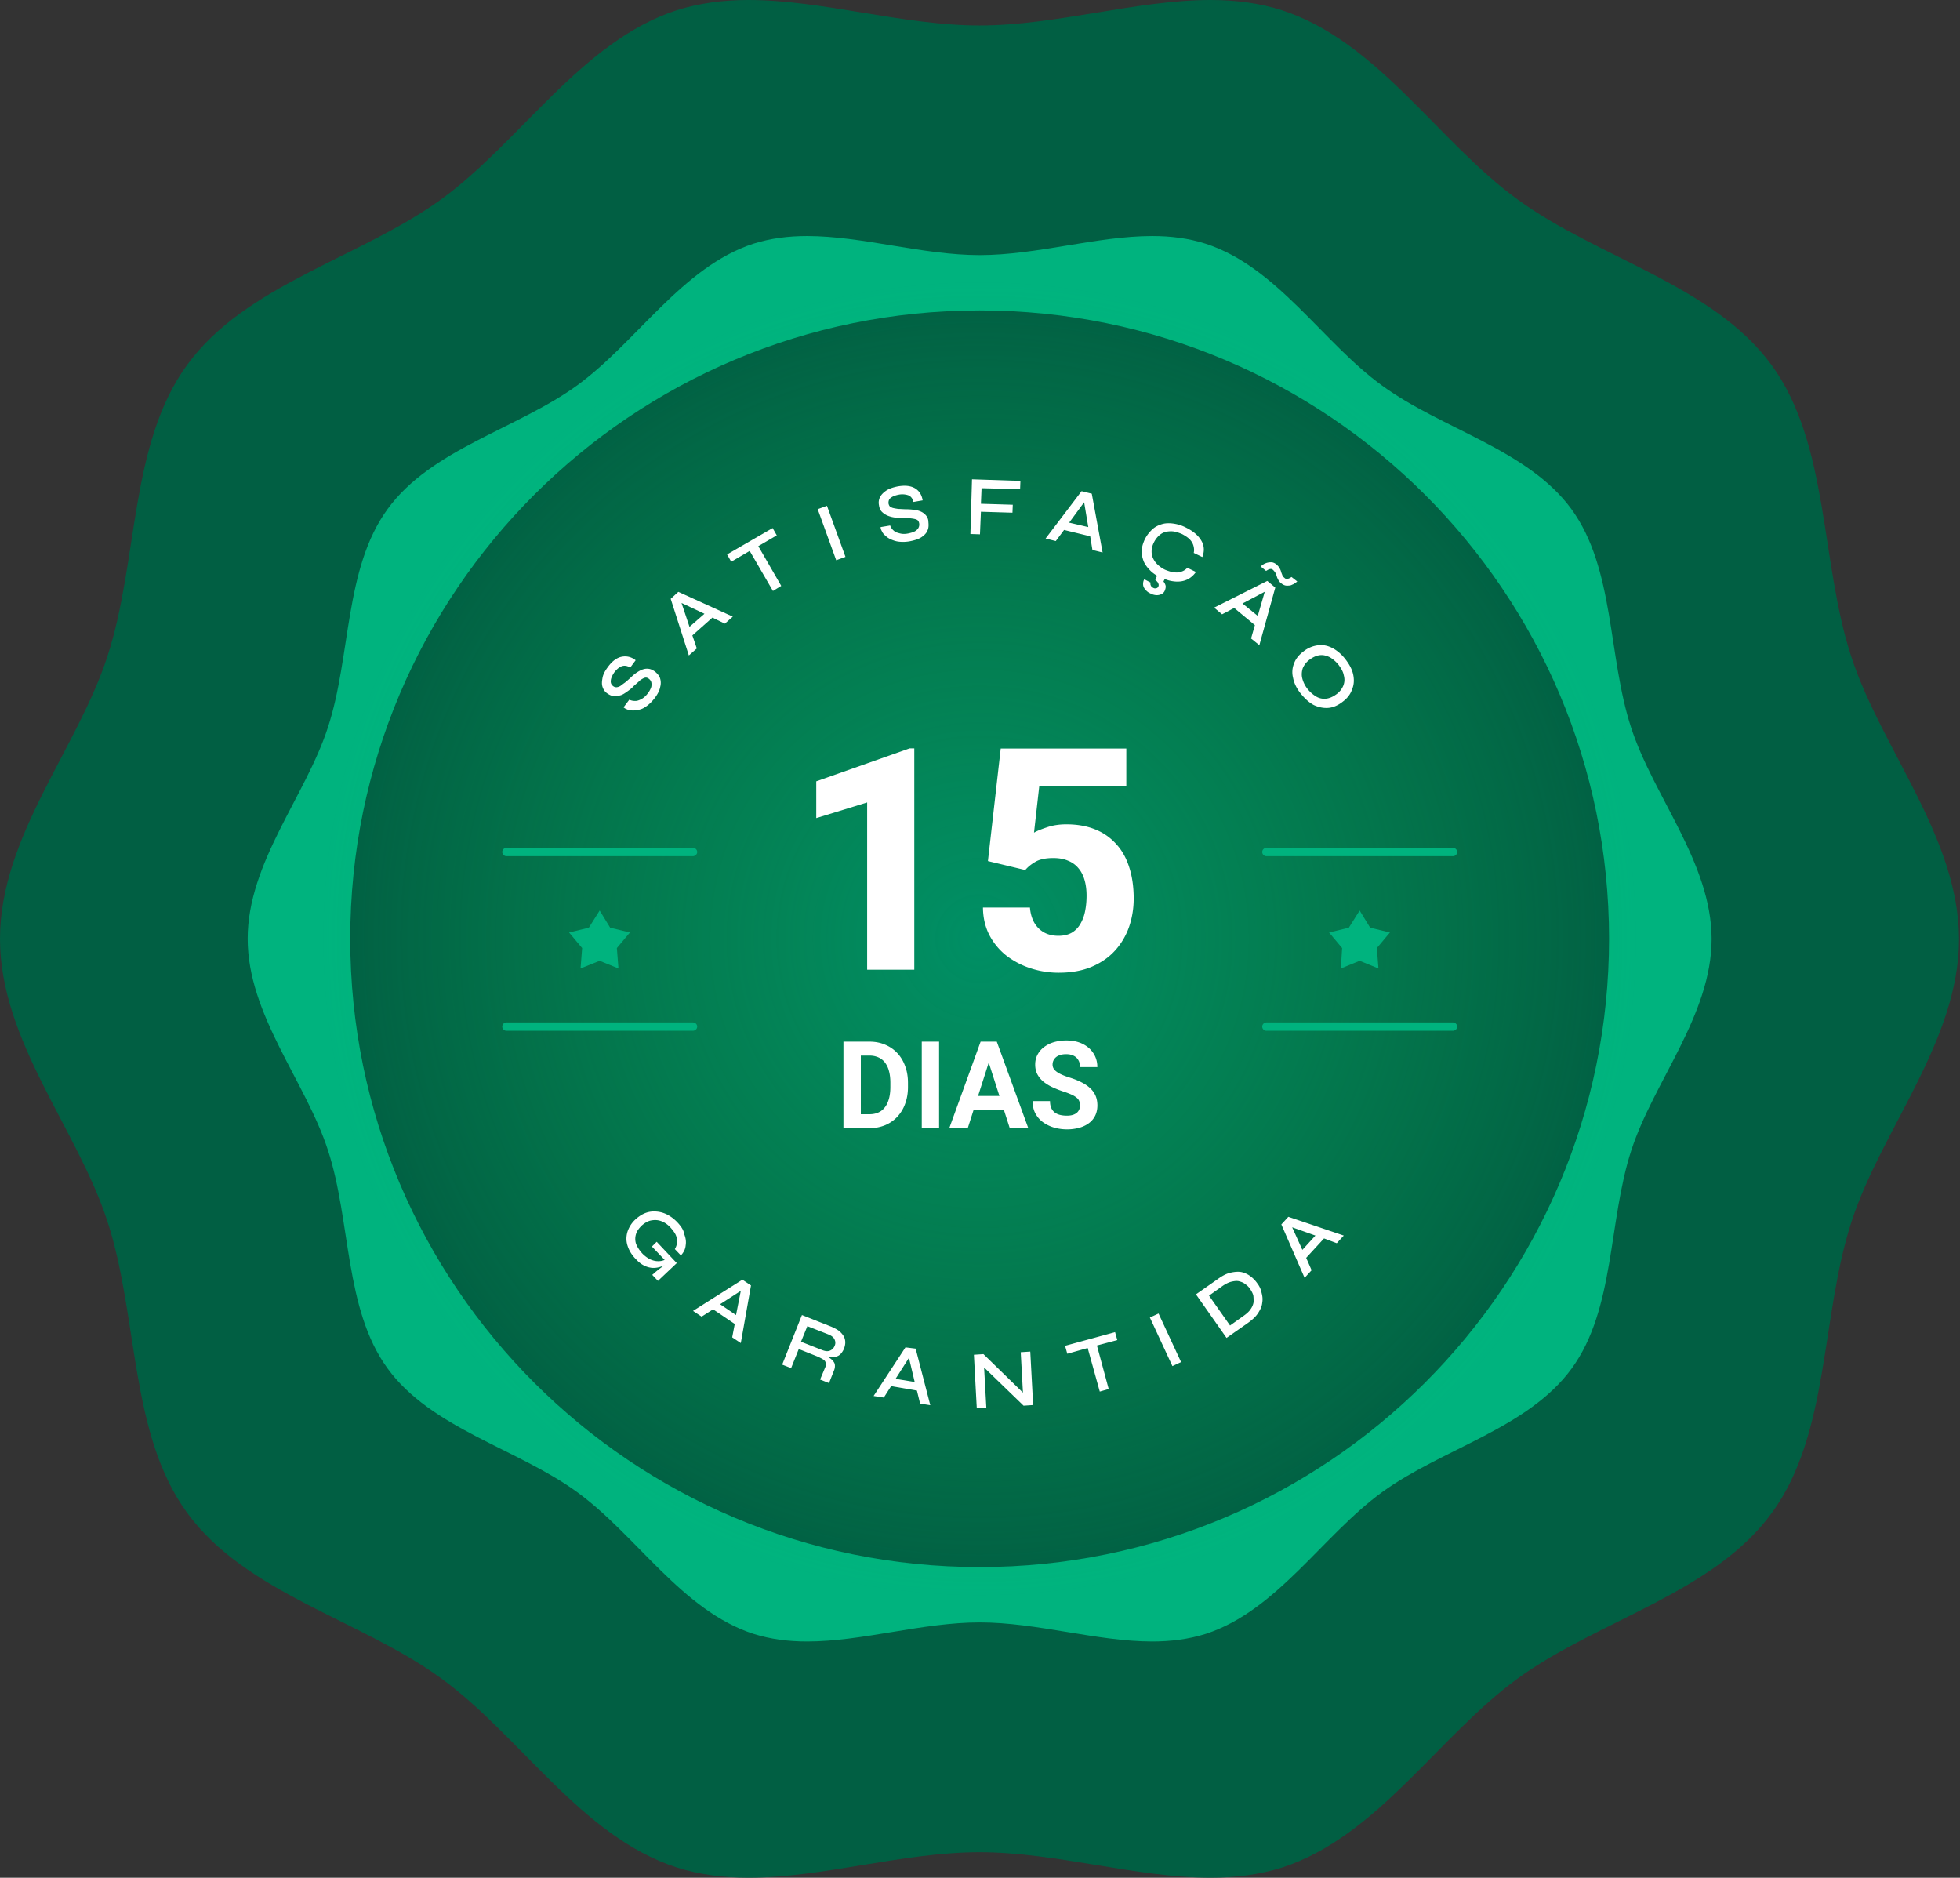 <svg width="261" height="250" fill="none" xmlns="http://www.w3.org/2000/svg" class="styles_stamp__3tOk3"><rect width="100%" height="100%" fill="#333333" stroke="none"/><path d="M246.509 87.387c-4.143-12.67-2.895-28.224-10.614-38.801-7.776-10.633-23.045-14.197-33.772-22.002-10.614-7.693-18.674-21.098-31.445-25.227C167.669.396 164.491 0 161.199 0c-9.876 0-20.547 3.394-30.764 3.394C120.218 3.394 109.547 0 99.671 0c-3.292 0-6.47.396-9.536 1.357-12.714 4.13-20.83 17.534-31.445 25.227-10.728 7.749-25.996 11.312-33.772 22.002-7.72 10.577-6.471 26.131-10.614 38.8C10.33 99.662 0 111.426 0 125c0 13.575 10.33 25.339 14.304 37.613 4.143 12.67 2.894 28.224 10.614 38.801 7.776 10.69 23.101 14.253 33.772 22.002 10.614 7.693 18.674 21.098 31.445 25.227 3.065.961 6.244 1.357 9.536 1.357 9.876 0 20.547-3.394 30.764-3.394 10.217 0 20.888 3.394 30.764 3.394 3.292 0 6.47-.396 9.535-1.357 12.715-4.129 20.831-17.534 31.446-25.227 10.727-7.749 25.996-11.312 33.772-22.002 7.719-10.577 6.471-26.131 10.614-38.801 3.973-12.217 14.304-24.038 14.304-37.613-.057-13.575-10.388-25.34-14.361-37.613Z" fill="#015F43"/><path d="M217.194 96.834c-3.096-9.483-2.163-21.126-7.932-29.042-5.811-7.96-17.221-10.626-25.237-16.469-7.932-5.757-13.955-15.79-23.499-18.881-2.248-.72-4.623-1.016-7.083-1.016-7.381 0-15.355 2.54-22.99 2.54-7.635 0-15.609-2.54-22.99-2.54-2.46 0-4.835.296-7.126 1.016-9.5 3.09-15.566 13.124-23.498 18.881-8.017 5.8-19.427 8.467-25.238 16.469-5.768 7.916-4.835 19.559-7.932 29.042-2.969 9.187-10.688 17.992-10.688 28.153 0 10.16 7.72 18.966 10.688 28.153 3.097 9.483 2.164 21.125 7.932 29.042 5.811 8.001 17.264 10.668 25.238 16.468 7.932 5.758 13.955 15.791 23.498 18.882 2.291.719 4.666 1.016 7.126 1.016 7.381 0 15.355-2.54 22.99-2.54 7.635 0 15.609 2.54 22.99 2.54 2.46 0 4.835-.297 7.125-1.016 9.502-3.091 15.567-13.124 23.499-18.882 8.017-5.8 19.427-8.467 25.238-16.468 5.768-7.917 4.835-19.559 7.932-29.042 2.969-9.145 10.688-17.993 10.688-28.153-.042-10.161-7.762-18.966-10.731-28.153ZM130.453 208.64c-46.319 0-83.815-37.466-83.815-83.654 0-46.188 37.496-83.655 83.815-83.655 46.318 0 83.814 37.467 83.814 83.655s-37.538 83.654-83.814 83.654Z" fill="#00B37E"/><path opacity=".57" d="M130.46 213.051c48.726 0 88.226-39.425 88.226-88.059 0-48.633-39.5-88.058-88.226-88.058s-88.226 39.425-88.226 88.058c0 48.634 39.5 88.059 88.226 88.059Z" fill="url(#a)"/><path d="m79.853 121.227 1.4 2.288 2.63.636-1.74 2.077.213 2.712-2.503-1.017-2.545 1.017.212-2.712-1.739-2.077 2.63-.636 1.442-2.288ZM181.056 121.227l1.4 2.288 2.63.636-1.739 2.077.212 2.712-2.503-1.017-2.502 1.017.169-2.712-1.739-2.077 2.63-.636 1.442-2.288ZM92.248 137.239H67.434a.563.563 0 0 1-.551-.556c0-.299.254-.556.551-.556H92.29c.297 0 .551.257.551.556 0 .3-.254.556-.593.556ZM92.248 113.993H67.434a.564.564 0 0 1-.551-.556c0-.299.254-.556.551-.556H92.29c.297 0 .551.257.551.556 0 .299-.254.556-.593.556ZM193.489 137.239h-24.856a.564.564 0 0 1-.551-.556c0-.299.255-.556.551-.556h24.856c.297 0 .552.257.552.556 0 .3-.255.556-.552.556ZM193.489 113.994h-24.856a.564.564 0 0 1-.551-.556c0-.3.255-.556.551-.556h24.856c.297 0 .552.256.552.556a.565.565 0 0 1-.552.556Z" fill="#00B37E"/><path d="M90.247 162.791a5.158 5.158 0 0 0-1.357-1.058 3.736 3.736 0 0 0-1.442-.423c-.51-.043-.976 0-1.443.169-.466.169-.933.466-1.357.847a3.782 3.782 0 0 0-.933 1.27 3.129 3.129 0 0 0-.297 1.354c0 .466.127.932.34 1.397.211.466.55.932.975 1.355.636.677 1.315 1.016 2.078 1.101.552.042 1.103-.085 1.654-.339-.084.085-.212.127-.296.212-.255.169-.51.381-.721.55-.213.169-.425.381-.594.508l.763.804 2.503-2.37-2.672-2.837-.637.635 1.697 1.778a2.09 2.09 0 0 1-.89.17c-.34 0-.68-.085-1.061-.254a4.017 4.017 0 0 1-1.018-.762c-.424-.466-.679-.889-.849-1.313a2.16 2.16 0 0 1 0-1.27c.128-.423.382-.762.764-1.143.382-.338.806-.592 1.23-.677.467-.085.89-.085 1.357.085.467.169.891.465 1.273.889.297.338.551.677.679.973.127.297.212.635.17.974a2.204 2.204 0 0 1-.298.889l.806.847c.382-.424.594-.847.636-1.355.085-.508 0-1.016-.212-1.524-.042-.466-.381-.974-.848-1.482ZM92.285 174.535l1.145.763 1.527-.975 2.885 1.95-.34 1.78 1.146.763 1.357-7.673-1.145-.763-6.575 4.155Zm3.606-.89 2.757-1.781-.637 3.222-2.12-1.441ZM111.922 177.37c-.297-.297-.721-.508-1.187-.72l-3.945-1.566-2.63 6.602 1.188.466 1.018-2.539 2.333.931c.424.169.721.338.933.465.212.127.297.296.339.508.043.169 0 .381-.127.635l-.636 1.523 1.187.466.637-1.609c.169-.38.169-.677.127-.931-.085-.253-.255-.465-.509-.677a2.688 2.688 0 0 0-.594-.338c.17.042.297.042.467.084.254.043.509 0 .763-.042.255-.042.467-.169.636-.338.17-.17.34-.424.467-.72.17-.465.212-.846.127-1.227-.085-.381-.297-.677-.594-.973Zm-.763 1.777c-.127.339-.34.55-.636.677-.297.127-.637.085-1.061-.085l-2.799-1.1.848-2.073 2.8 1.1c.424.169.678.381.805.635.128.254.17.55.043.846ZM120.574 179.389l-4.242 6.473 1.357.211.976-1.523 3.436.593.424 1.734 1.357.212-1.951-7.531-1.357-.169Zm-1.315 4.188 1.781-2.792.764 3.215-2.545-.423ZM135.923 180.034l.297 5.381-5.26-5.126-1.272.084.381 7.076 1.273-.042-.297-5.339 5.259 5.085 1.273-.085-.382-7.118-1.272.084ZM148.487 177.362l-6.659 1.82.297 1.058 2.715-.762 1.611 5.798 1.188-.339-1.569-5.798 2.714-.719-.297-1.058ZM154.276 174.882l-1.155.534 3.001 6.468 1.155-.534-3.001-6.468ZM167.444 170.892a4.067 4.067 0 0 0-.933-.973 3.059 3.059 0 0 0-1.188-.551c-.424-.084-.933-.042-1.484.085-.552.127-1.103.423-1.739.889l-2.842 1.989 4.072 5.799 2.842-1.989c.593-.424 1.06-.847 1.357-1.312.297-.466.509-.889.551-1.355.085-.466.043-.889-.084-1.354a2.901 2.901 0 0 0-.552-1.228Zm-.509 2.455c-.042.296-.17.635-.382.931-.212.339-.551.635-.975.931l-1.782 1.27-2.799-3.978 1.781-1.27c.425-.297.849-.508 1.23-.593.382-.085.721-.127 1.018-.042.297.084.552.169.806.381.255.169.467.381.637.635.169.254.339.55.424.846.042.296.042.593.042.889ZM178.009 165.521l.934-1.016-7.381-2.498-.933 1.016 3.096 7.113.933-1.016-.721-1.651 2.376-2.583 1.696.635Zm-4.581.889-1.357-3.006 3.096 1.101-1.739 1.905ZM87.235 89.426c-.297-.212-.551-.338-.848-.38-.297-.043-.552 0-.806.084-.255.085-.551.254-.806.423-.254.17-.551.424-.806.678-.34.296-.594.55-.848.72-.255.17-.424.338-.594.423-.17.085-.34.127-.466.127a.685.685 0 0 1-.382-.127c-.297-.212-.382-.466-.34-.804.043-.34.213-.678.467-1.06.297-.38.636-.677.975-.804.34-.127.722-.084 1.146.17l.72-.974c-.593-.466-1.23-.593-1.866-.466-.636.127-1.272.593-1.823 1.355-.382.508-.637.974-.721 1.44-.085.466-.128.847 0 1.228.127.38.339.677.678.89.297.21.552.295.848.338.297 0 .594-.043.891-.127.297-.085.594-.297.891-.508.297-.212.594-.424.848-.72.34-.297.637-.55.849-.762.254-.17.466-.297.636-.34.17-.041.34 0 .509.128.17.127.297.296.34.466.042.169.042.423 0 .635a2.967 2.967 0 0 1-.425.804c-.254.34-.509.593-.806.763-.297.169-.594.296-.89.296-.297 0-.552-.042-.806-.17l-.764 1.017c.127.127.297.212.509.296.212.085.467.127.763.127.297 0 .594-.042.891-.127.34-.084.636-.254.976-.508.34-.254.636-.55.975-.974.425-.55.68-1.058.764-1.524a2.001 2.001 0 0 0-.043-1.228c-.084-.254-.339-.55-.636-.805ZM89.313 79.729l2.417 7.537 1.06-.932-.593-1.736 2.672-2.371 1.654.804 1.06-.931-7.252-3.303-1.019.932Zm2.502 3.726-1.06-3.176 3.054 1.44-1.994 1.736ZM103.437 71.277l-.551-.973-6.066 3.512.552.973 2.46-1.439 3.096 5.332 1.103-.677-3.054-5.29 2.46-1.438ZM110.121 67.34l-1.234.451 2.465 6.801 1.234-.451-2.465-6.801ZM123.332 68.651a1.88 1.88 0 0 0-.637-.508 2.739 2.739 0 0 0-.89-.254c-.34-.042-.679-.084-1.061-.084-.424 0-.806-.043-1.102-.043a8.019 8.019 0 0 1-.722-.127c-.169-.042-.296-.127-.424-.211-.085-.085-.127-.212-.169-.339-.043-.338.042-.635.297-.804.254-.212.636-.339 1.06-.423a2.535 2.535 0 0 1 1.272.084c.34.127.594.466.679.89l1.23-.212c-.127-.762-.466-1.27-1.018-1.609-.594-.338-1.315-.423-2.29-.254-.637.127-1.146.297-1.527.55-.382.255-.679.55-.849.89-.169.338-.212.719-.127 1.1.043.338.17.635.382.846.212.212.466.381.763.508s.637.212.976.254c.339.042.721.085 1.103.085.466 0 .848 0 1.145.042.297.042.509.085.679.17.169.084.254.253.297.465a.93.93 0 0 1-.085.592c-.085.17-.255.339-.467.466-.212.127-.509.211-.891.296-.424.085-.763.085-1.102 0-.34-.085-.637-.17-.849-.381a1.505 1.505 0 0 1-.466-.677l-1.273.212c0 .169.043.338.17.55.085.211.254.423.466.592.213.212.467.381.764.508s.636.254 1.06.296c.382.043.849.043 1.358-.042.678-.127 1.23-.296 1.611-.55.382-.254.679-.55.806-.889.17-.339.17-.72.128-1.143 0-.338-.128-.634-.297-.846ZM129.223 71.096l1.272.043.127-3.006 4.2.127.042-1.059-4.242-.127.085-2.074 5.133.127.042-1.1-6.447-.212-.212 7.281ZM144.027 65.393l-4.793 6.305 1.358.339 1.103-1.481 3.478.846.297 1.82 1.357.338-1.442-7.829-1.358-.338Zm-1.654 4.19 1.994-2.71.551 3.302-2.545-.593ZM159.555 71.412c-.382-.424-.891-.805-1.569-1.143a5.08 5.08 0 0 0-1.655-.55c-.551-.085-1.06-.085-1.527.042-.466.127-.933.339-1.315.677a4.713 4.713 0 0 0-1.018 1.312c-.254.55-.424 1.058-.424 1.566-.042.508.085.974.255 1.44.212.465.509.846.891 1.227.254.254.551.466.89.677l-.254.508c.169.17.297.296.382.423.042.127.084.212.084.297 0 .084-.042.169-.042.211a.432.432 0 0 1-.255.212.514.514 0 0 1-.424-.042c-.169-.085-.254-.17-.297-.254-.042-.085-.084-.17-.084-.254v-.212l-.806-.423c-.128.17-.17.423-.17.635 0 .254.085.465.254.677.17.212.382.423.679.55.467.254.891.296 1.23.212.34-.085.594-.254.721-.55.085-.212.128-.381.128-.55 0-.17-.085-.34-.17-.509-.043-.042-.085-.127-.127-.169l.169-.338c.467.211.933.296 1.4.338.594.042 1.103-.042 1.569-.254.467-.212.849-.55 1.188-1.016l-1.145-.55c-.255.254-.509.423-.806.508-.297.127-.636.127-1.018.085-.339-.043-.721-.17-1.145-.339a3.925 3.925 0 0 1-1.23-.931c-.297-.381-.509-.804-.552-1.27-.042-.466.043-.931.297-1.44.255-.507.594-.888.976-1.142.381-.254.848-.338 1.315-.338.509 0 .975.169 1.484.38.382.212.721.424.976.678.254.254.424.55.509.846.085.297.127.635.042.974l1.145.55c.212-.55.255-1.058.128-1.566-.043-.254-.297-.762-.679-1.185ZM161.676 80.9l1.06.89 1.612-.848 2.757 2.287-.509 1.778 1.103.89 2.121-7.665-1.061-.89-7.083 3.558Zm3.775-.55 2.969-1.567-.933 3.218-2.036-1.652ZM171.985 76.82c-.084.042-.169.128-.296.17a.8.8 0 0 1-.34.085c-.127 0-.212-.042-.339-.17a.668.668 0 0 1-.255-.341c-.042-.128-.127-.298-.169-.469a1.616 1.616 0 0 0-.212-.469c-.085-.17-.212-.298-.382-.469-.212-.17-.467-.298-.721-.298-.255 0-.509.043-.721.128-.255.085-.467.256-.679.426l.721.597c.085-.043.212-.128.297-.17a.795.795 0 0 1 .339-.086c.128 0 .212.043.34.17.127.128.212.256.297.384.042.128.127.298.169.469.043.17.128.298.212.469.085.17.212.298.382.426.212.17.467.299.721.299.255 0 .509 0 .721-.128.255-.086.467-.256.679-.427l-.764-.596ZM180.212 89.89c-.127-.677-.466-1.354-1.018-2.074-.509-.677-1.103-1.185-1.739-1.523-.636-.339-1.272-.466-1.951-.381a3.794 3.794 0 0 0-1.909.804c-.636.465-1.06 1.016-1.272 1.608a3.053 3.053 0 0 0-.127 1.947c.127.677.466 1.397 1.018 2.074.551.677 1.102 1.185 1.739 1.524.636.296 1.272.423 1.908.38.637-.041 1.315-.338 1.909-.803.636-.466 1.06-1.016 1.273-1.651.254-.593.296-1.228.169-1.905Zm-1.315 1.355a2.692 2.692 0 0 1-.933 1.185c-.466.338-.933.55-1.4.592a2.083 2.083 0 0 1-1.314-.296 4.3 4.3 0 0 1-1.146-1.016 3.704 3.704 0 0 1-.678-1.354c-.128-.466-.085-.931.042-1.355.17-.423.467-.846.933-1.185.467-.338.933-.55 1.4-.592.466-.043.891.084 1.315.296a4.3 4.3 0 0 1 1.145 1.016c.339.465.594.889.679 1.354.127.466.127.89-.043 1.355ZM121.75 99.638v29.467h-6.277v-22.267l-6.778 2.083v-4.895l12.433-4.388h.622ZM136.528 115.837l-4.973-1.193 1.705-14.986h16.724v4.995h-11.591l-.702 6.209c.361-.215.93-.451 1.705-.708.775-.269 1.644-.404 2.607-.404 1.43 0 2.7.222 3.81.667a7.42 7.42 0 0 1 2.807 1.942c.776.836 1.357 1.867 1.745 3.094.401 1.227.601 2.623.601 4.187 0 1.294-.2 2.534-.601 3.721a9.14 9.14 0 0 1-1.845 3.155c-.816.917-1.852 1.645-3.108 2.184-1.257.54-2.734.809-4.432.809-1.283 0-2.527-.195-3.73-.586a10.695 10.695 0 0 1-3.248-1.699 8.471 8.471 0 0 1-2.266-2.751c-.548-1.078-.829-2.292-.842-3.64h6.256c.067.782.261 1.456.582 2.022.32.553.755.985 1.303 1.295.548.296 1.183.445 1.905.445.695 0 1.283-.135 1.765-.405a3.137 3.137 0 0 0 1.143-1.153 5.314 5.314 0 0 0 .641-1.698c.134-.648.201-1.342.201-2.084 0-.768-.087-1.456-.261-2.062-.174-.621-.441-1.147-.802-1.578a3.396 3.396 0 0 0-1.384-1.011c-.548-.243-1.209-.364-1.985-.364-1.016 0-1.811.168-2.386.505-.575.337-1.023.701-1.344 1.092ZM115.764 150.205h-2.445l.016-1.852h2.429c.607 0 1.119-.14 1.535-.419.417-.285.731-.699.942-1.242.216-.544.323-1.2.323-1.97v-.562c0-.591-.061-1.11-.185-1.559a3.122 3.122 0 0 0-.532-1.131 2.227 2.227 0 0 0-.872-.688 2.801 2.801 0 0 0-1.187-.238h-2.515v-1.859h2.515c.75 0 1.437.132 2.059.396.628.258 1.17.63 1.628 1.115.457.485.81 1.066 1.056 1.741.252.67.378 1.416.378 2.239v.546c0 .817-.126 1.564-.378 2.239a5 5 0 0 1-1.056 1.74c-.453.48-.995.852-1.628 1.116a5.423 5.423 0 0 1-2.083.388Zm-1.133-11.52v11.52h-2.315v-11.52h2.315ZM125.052 138.685v11.52h-2.307v-11.52h2.307ZM131.925 140.655l-3.055 9.55h-2.461l4.173-11.52h1.566l-.223 1.97Zm2.537 9.55-3.062-9.55-.247-1.97h1.582l4.196 11.52h-2.469Zm-.138-4.289v1.86h-5.932v-1.86h5.932ZM143.819 147.19c0-.206-.031-.39-.092-.554a1.062 1.062 0 0 0-.324-.459 2.89 2.89 0 0 0-.672-.419 9.32 9.32 0 0 0-1.118-.427 14.02 14.02 0 0 1-1.45-.57 5.912 5.912 0 0 1-1.204-.736 3.286 3.286 0 0 1-.817-.988c-.196-.375-.293-.81-.293-1.306 0-.48.103-.915.308-1.305a2.99 2.99 0 0 1 .864-1.013 4.06 4.06 0 0 1 1.312-.657 5.794 5.794 0 0 1 1.673-.229c.828 0 1.551.153 2.168.459.617.306 1.095.725 1.435 1.258.344.532.517 1.142.517 1.827h-2.299c0-.337-.07-.633-.208-.886a1.432 1.432 0 0 0-.618-.609c-.272-.148-.617-.222-1.033-.222-.401 0-.736.064-1.003.19a1.355 1.355 0 0 0-.602.499c-.133.205-.2.438-.2.696 0 .195.046.372.139.53.097.158.241.306.432.443.19.137.424.266.702.388.277.121.599.24.964.356.612.19 1.149.403 1.612.641.468.237.859.503 1.172.799.314.295.551.63.71 1.005.16.374.239.799.239 1.273 0 .501-.095.95-.285 1.345a2.74 2.74 0 0 1-.826 1.005c-.36.274-.789.483-1.288.625a6.072 6.072 0 0 1-1.674.214 6.19 6.19 0 0 1-1.643-.222 4.925 4.925 0 0 1-1.473-.688 3.434 3.434 0 0 1-1.049-1.171c-.262-.475-.393-1.036-.393-1.685h2.321c0 .358.054.662.162.91.108.248.26.448.456.601.2.153.437.264.709.332.278.069.581.103.91.103.402 0 .731-.058.988-.174.262-.116.455-.277.578-.483.129-.205.193-.437.193-.696Z" fill="#fff"/><defs><radialGradient id="a" cx="0" cy="0" r="1" gradientUnits="userSpaceOnUse" gradientTransform="matrix(88.22 0 0 88.053 130.446 124.99)"><stop stop-color="#00B37E"/><stop offset="1" stop-color="#0ED161" stop-opacity="0"/></radialGradient></defs></svg>
